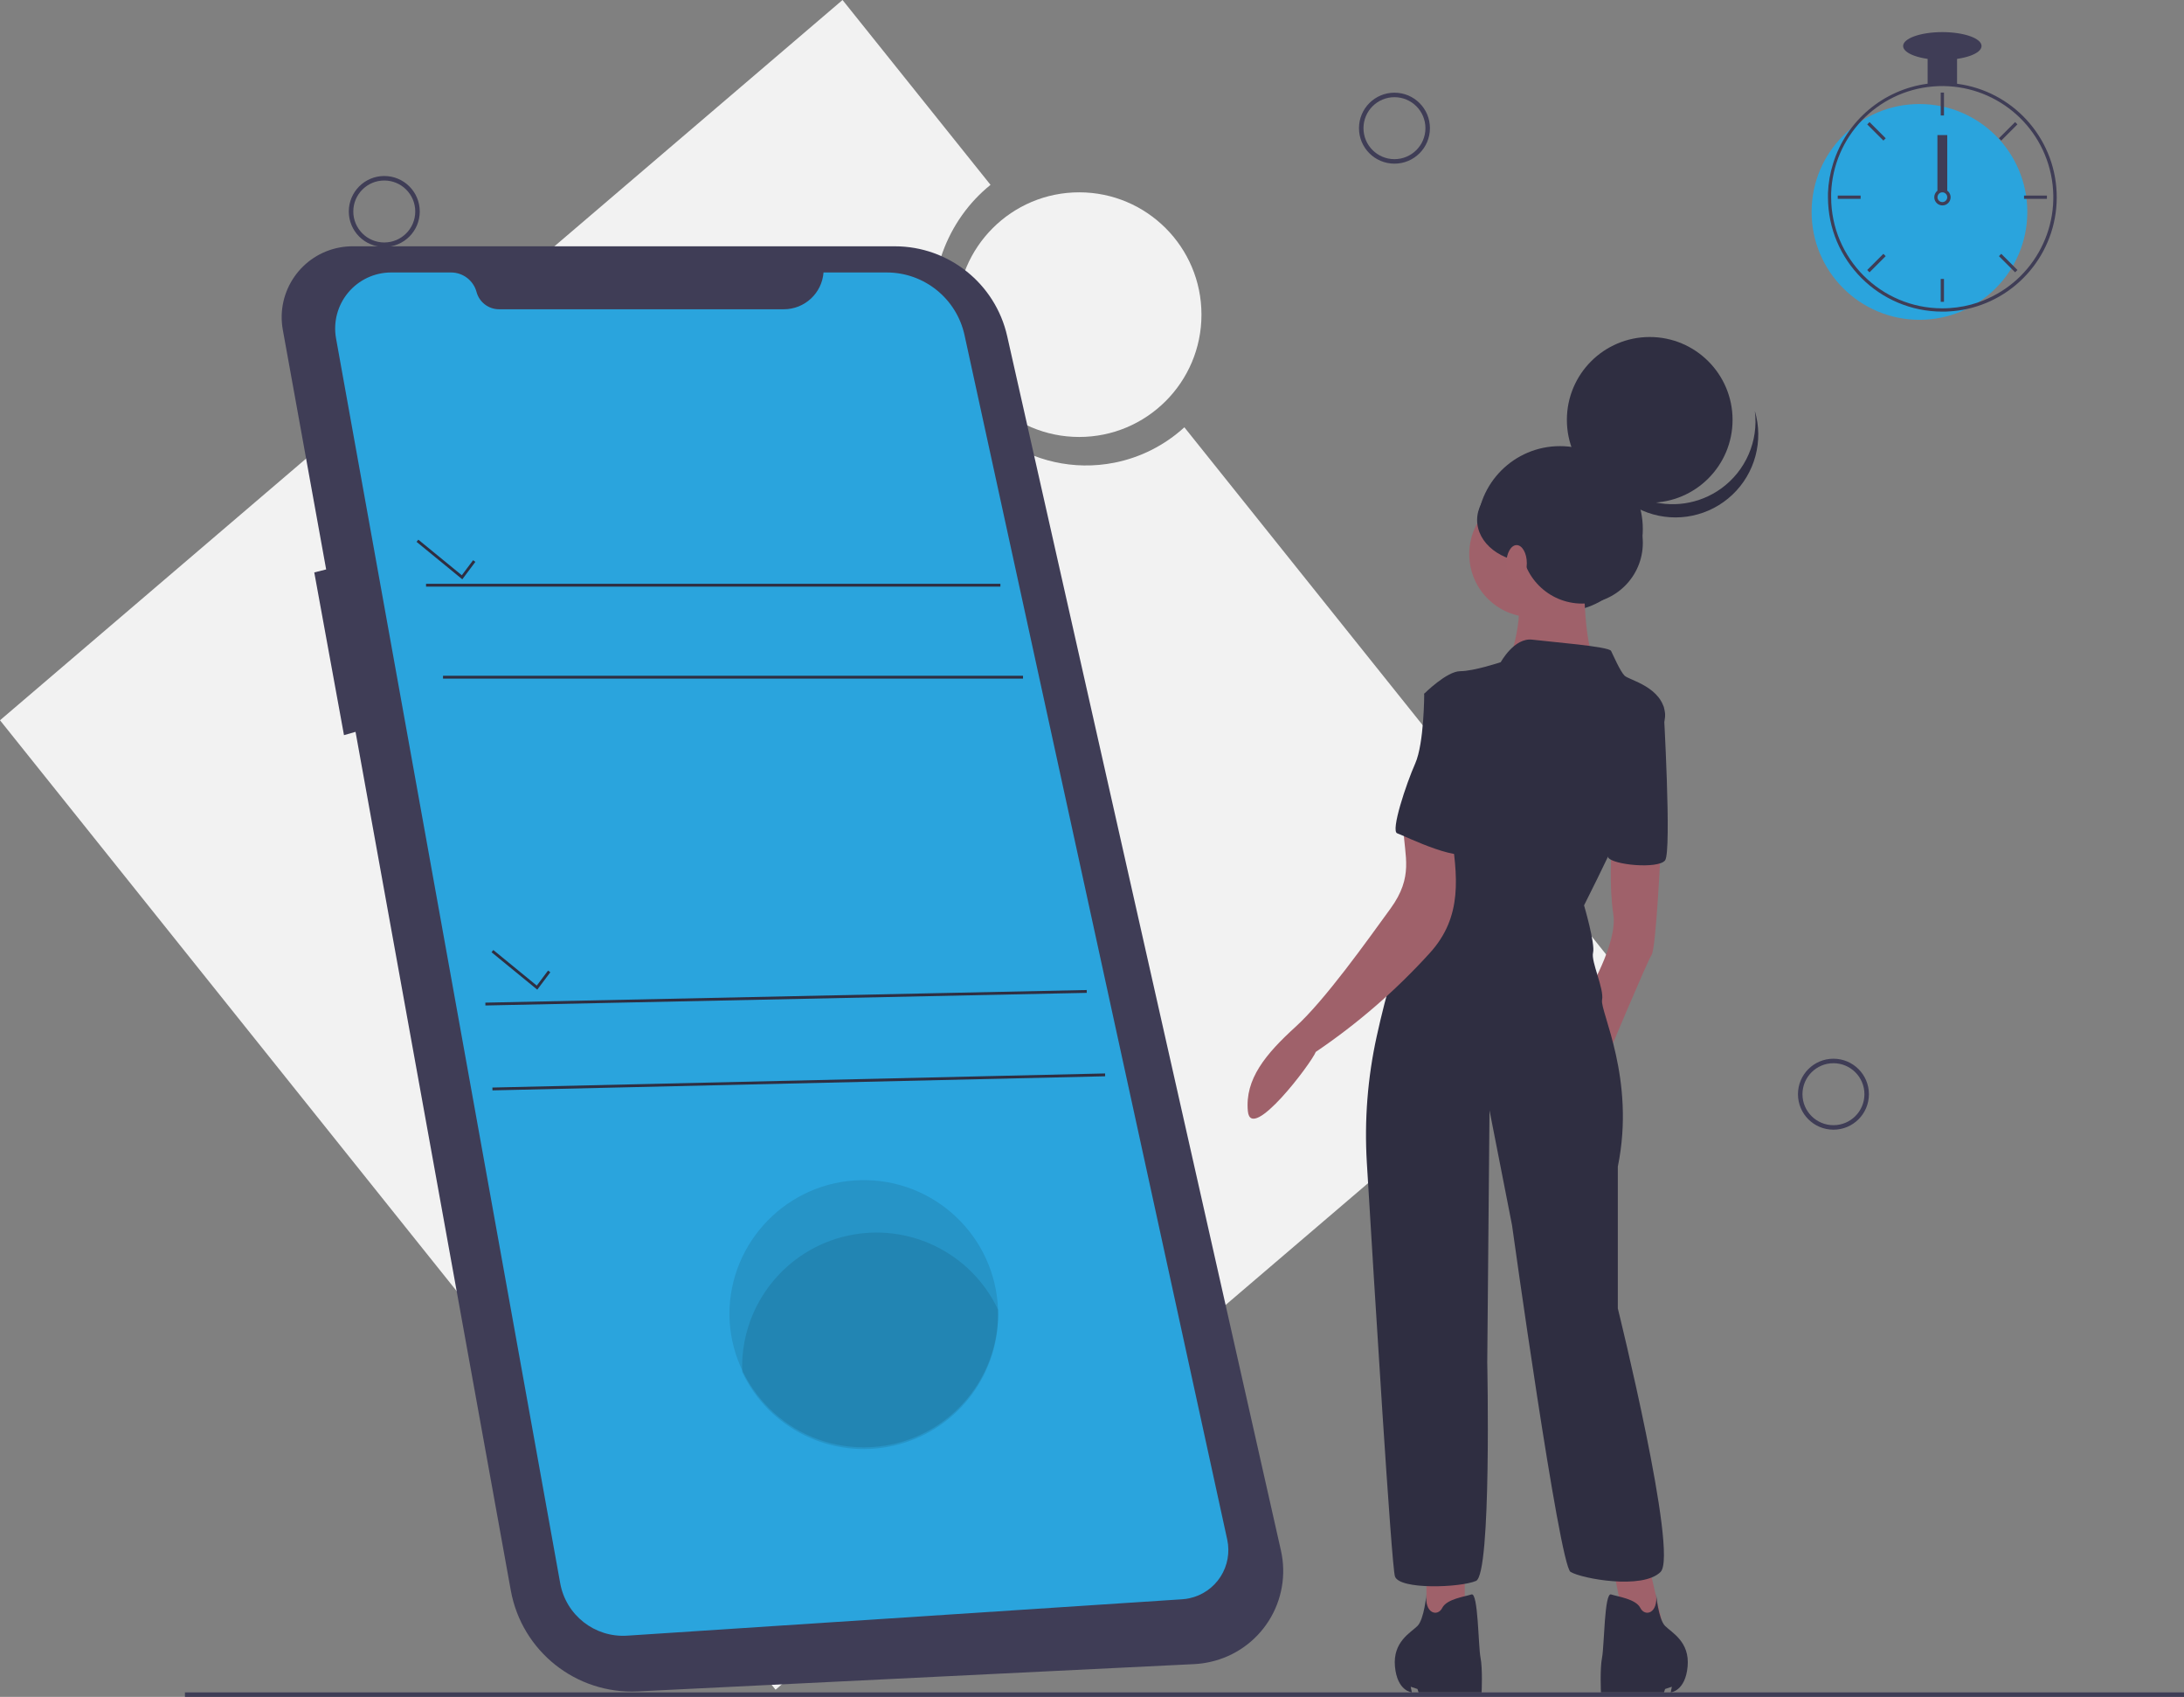 <svg shape-rendering="geometricPrecision" text-rendering="geometricPrecision" viewBox="0 0 970.15 753.56" xmlns="http://www.w3.org/2000/svg">
<rect x="0" y="0" width="970.15" height="753.56" fill="#808080" stroke="none"/>
<path d="m718.77 430.51-192.67-240.76c-8.731 7.992-19.489 13.433-31.1 15.73-36.27 7.15-71.7-17.62-79.12-55.32-5.25-26.65 4.91-52.61 24.12-68.07l-65.74-82.09-374.26 319.86 344.51 430.51z" fill="#f2f2f2"/>
<line x1="82.15" x2="970.15" y1="752.56" y2="752.56" fill="none" stroke="#3f3d56" stroke-miterlimit="10" stroke-width="2"/>
<circle transform="translate(619.43 56.92)" r="14.76" fill="none" stroke="#3f3d56" stroke-miterlimit="10" stroke-width="2"/>
<circle transform="translate(814.43 485.92)" r="14.76" fill="none" stroke="#3f3d56" stroke-miterlimit="10" stroke-width="2"/>
<circle transform="translate(170.7 93.92)" r="14.76" fill="none" stroke="#3f3d56" stroke-miterlimit="10" stroke-width="2"/>
<circle transform="translate(479.38 139.73)" r="54.32" fill="#f2f2f2"/>
<path d="m156.88 109.38h240.62c23.914 0.003 44.637 16.572 49.9 39.9l121.6 539.27c2.417 10.703 0.481 21.928-5.383 31.203s-15.172 15.839-25.877 18.247c-2.321 0.533-4.683 0.868-7.06 1l-247.35 12.12c-27.399 1.347-51.546-17.836-56.43-44.83l-68.97-381.29-5.13 1.47-13.2-72.27 5.28-1.32-19.25-106.4c-3.095-17.111 8.261-33.494 25.37-36.6 1.94-0.352 3.909-0.52 5.88-0.5z" fill="#3f3d56"/>
<path d="m365.82 121h28.09c16.621 0.003 30.996 11.581 34.54 27.82l116.69 534.87c1.239 5.675 0.173 11.609-2.965 16.497-3.138 4.888-8.089 8.328-13.765 9.563-1.063 0.238-2.143 0.392-3.23 0.46l-246.56 16.16c-14.401 0.945-27.216-9.075-29.77-23.28l-99.58-552.84c-1.292-7.241 0.686-14.683 5.404-20.327s11.69-8.911 19.046-8.923h26.65c5.301 0.003 9.942 3.561 11.32 8.68 1.22 4.519 5.319 7.659 10 7.66h126.49c9.247 8.3e-4 16.934-7.12 17.64-16.34z" fill="#2aa4dd"/>
<rect transform="translate(189.25 259.25)" width="255.13" height="1.26" rx="0" ry="0" fill="#2f2e41"/>
<rect transform="translate(196.79 300.1)" width="257.64" height="1.26" rx="0" ry="0" fill="#2f2e41"/>
<polygon points="205.36 257.26 211.15 249.53 210.15 248.78 205.14 255.46 185.83 239.66 185.04 240.63" fill="#2f2e41"/>
<polygon points="238.66 439.49 244.46 431.76 243.45 431.01 238.44 437.69 219.14 421.89 218.34 422.87" fill="#2f2e41"/>
<rect transform="matrix(1 -.021 .021 1 215.6 445.26)" width="267.12" height="1.26" rx="0" ry="0" fill="#2f2e41"/>
<rect transform="matrix(1 -.023 .023 1 218.73 482.96)" width="272.16" height="1.26" rx="0" ry="0" fill="#2f2e41"/>
<path d="m324 583.81c0.423 32.667 27.025 58.927 59.695 58.927s59.272-26.26 59.695-58.927c0-0.75 0-1.49-0.05-2.23-1.191-32.527-28.222-58.103-60.765-57.495-32.543 0.608-58.6 27.176-58.575 59.725z" opacity=".1" style="isolation:isolate"/>
<path d="m329.69 607.06v2.23c11.932 25.261 39.786 38.872 67.047 32.763 27.262-6.109 46.643-30.305 46.653-58.243 0-0.75 0-1.49-0.05-2.23-11.925-25.269-39.781-38.887-67.046-32.776s-46.645 30.315-46.644 58.256z" opacity=".1" style="isolation:isolate"/>
<circle transform="translate(692.95 234.92)" r="36.8" fill="#2f2e41"/>
<polygon points="732.65 696.06 739.65 726.06 722.65 726.06 715.65 692.06" fill="#9f616a"/>
<polygon points="650.65 696.06 650.65 724.06 633.65 726.06 633.65 696.06" fill="#9f616a"/>
<path d="m737.65 378.06s-2 43-4 46-20 46-20 46l-9-28s14-23 12-36-0.74-29-0.74-29z" fill="#9f616a"/>
<circle transform="translate(680.65 246.06)" r="28" fill="#9f616a"/>
<path d="m703.65 249.06s-1 40 6 46-40 1-40 1 10-28 2-34 32-13 32-13z" fill="#9f616a"/>
<path d="m666.65 294.06s6-11 14-10 34 3 35 5 4 9 6 11 17 5 18 17-36 85-36 85 5 17 4 21 5 16 4 21 15 35 7 74v63s27 109 19 117-35 3-40 0-26-154-26-154l-10-51-1 112s2 94-5 97-34 4-36-2c-1.56-4.68-9.2-129.18-12.49-183.76-1.137-18.841 0.347-37.748 4.41-56.18 4.16-18.88 10.2-41.05 17.08-50.06 13-17 21-71 21-71l-17-31s10-10 16-10 18-4 18-4z" fill="#2f2e41"/>
<path d="m733.65 310.06 5.28 3.59s3.72 64.41 0.72 68.41-23.85 2.05-25.42-1.47 19.42-70.53 19.42-70.53z" fill="#2f2e41"/>
<path d="m644.48 368.63c2.92 20.3 5.52 38.37-9.48 54.73-15.038 16.556-32.001 31.253-50.53 43.78-1.84 4.86-28.79 40.57-30.16 26.32s7.94-25.41 21.17-37.45 31.75-38.18 42.19-52.52 6.15-23.29 5.78-35.26 16.92 0.54 21.03 0.4z" fill="#9f616a"/>
<path d="m633.65 707.86s-1 11.2-4 14.2-11 7-10 18 7.5 11.5 7.5 11.5l-0.5-2.5 3 1 0.5 1.5h28s0.5-10.5-0.5-15.5-1-29-4-28-11 2-13 6-8 2.6-7-6.2z" fill="#2f2e41"/>
<path d="m735.65 707.86s1 11.2 4 14.2 11 7 10 18-7.5 11.5-7.5 11.5l0.5-2.5-3 1-0.5 1.5h-28s-0.5-10.5 0.5-15.5 1-29 4-28 11 2 13 6 8 2.6 7-6.2z" fill="#2f2e41"/>
<path d="m646.65 305.06-14 3s0 22-4 31-11 30-8 31 31 15 33 7 7-72-7-72z" fill="#2f2e41"/>
<circle transform="translate(732.82 186.46)" r="36.8" fill="#2f2e41"/>
<path d="m764.56 216.94c-9.667 6.982-22.117 8.848-33.406 5.009-11.289-3.84-20.019-12.911-23.424-24.339 1.744 13.75 11.066 25.353 24.117 30.02 13.051 4.667 27.616 1.605 37.684-7.921s13.929-23.9 9.99-37.189c1.676 13.345-4.06 26.541-14.96 34.42z" fill="#2f2e41"/>
<circle transform="translate(702.77 241.05)" r="26.99" fill="#2f2e41"/>
<ellipse transform="translate(680.07 230.93)" rx="23.92" ry="18.71" fill="#2f2e41"/>
<ellipse transform="translate(673.69 250.1)" rx="4.54" ry="8.03" fill="#a0616a"/>
<circle transform="translate(852.64 94.11)" r="47.91" fill="#2aa4dd"/>
<path d="m869.33 37.17c-4.336-0.55-8.724-0.55-13.06 0-19.717 2.619-36.113 16.461-42 35.46-1.335 4.24-2.098 8.639-2.27 13.08v1.86c0.028 28.052 22.758 50.787 50.81 50.82 1.08 0 2.16 0 3.23-0.11 2.505-0.142 4.996-0.477 7.45-1 24.186-5.205 41.11-27.07 40.085-51.788-1.025-24.719-19.701-45.107-44.235-48.292zm9.38 97.14c-4.106 1.397-8.381 2.241-12.71 2.51-1.07 0.08-2.15 0.11-3.23 0.11-27.249-0.028-49.332-22.111-49.36-49.36v-1.86c0.946-24.919 20.331-45.219 45.18-47.313 24.849-2.094 47.357 14.676 52.46 39.086 5.103 24.41-8.803 48.791-32.41 56.827z" fill="#3f3d56"/>
<rect transform="translate(862.08 41.12)" width="1.45" height="10.16" rx="0" ry="0" fill="#3f3d56"/>
<rect transform="matrix(.707 -.707 .707 .707 829.44 55.244)" width="1.45" height="10.16" rx="0" ry="0" fill="#3f3d56"/>
<rect transform="translate(816.34 86.85)" width="10.16" height="1.45" rx="0" ry="0" fill="#3f3d56"/>
<rect transform="matrix(.707 -.707 .707 .707 829.43 119.91)" width="10.16" height="1.45" rx="0" ry="0" fill="#3f3d56"/>
<rect transform="matrix(.707 -.707 .707 .707 887.95 61.393)" width="10.16" height="1.45" rx="0" ry="0" fill="#3f3d56"/>
<rect transform="translate(899.1 86.85)" width="10.16" height="1.45" rx="0" ry="0" fill="#3f3d56"/>
<rect transform="matrix(.707 -.707 .707 .707 887.95 113.75)" width="1.45" height="10.16" rx="0" ry="0" fill="#3f3d56"/>
<rect transform="translate(862.08 123.87)" width="1.45" height="10.16" rx="0" ry="0" fill="#3f3d56"/>
<rect transform="translate(856.27 24.42)" width="13.07" height="13.07" rx="0" ry="0" fill="#3f3d56"/>
<path d="m862.8 14.26c9.62 0 17.42 2.76 17.42 6.17s-7.8 6.17-17.42 6.17-17.42-2.76-17.42-6.17 7.8-6.17 17.42-6.17" fill="#3f3d56"/>
<g transform="translate(862.8 87.574)">
<g transform="translate(-862.8 -87.574)" fill="#3f3d56">
<rect transform="translate(860.62 59.99)" width="4.36" height="24.68" rx="0" ry="0"/>
<path d="m865 84.67c-1.292-0.97-3.068-0.97-4.36 0-0.418 0.329-0.759 0.746-1 1.22-0.908 1.71-0.314 3.831 1.349 4.821 1.663 0.99 3.811 0.501 4.881-1.111s0.688-3.781-0.87-4.93zm-2.18 5.08c-1.202-0.005-2.175-0.978-2.18-2.18 0.007-0.439 0.142-0.867 0.39-1.23 0.588-0.844 1.688-1.16 2.634-0.755s1.478 1.418 1.274 2.426c-0.204 1.008-1.089 1.735-2.118 1.739z"/>
</g>
</g>
<line x1="931.99" x2="795.53" y1="137.63" y2="137.63" fill="#3f3d56"/>
<line x1="795.53" x2="931.99" y1="136.17" y2="136.17" fill="#3f3d56"/>
</svg>
